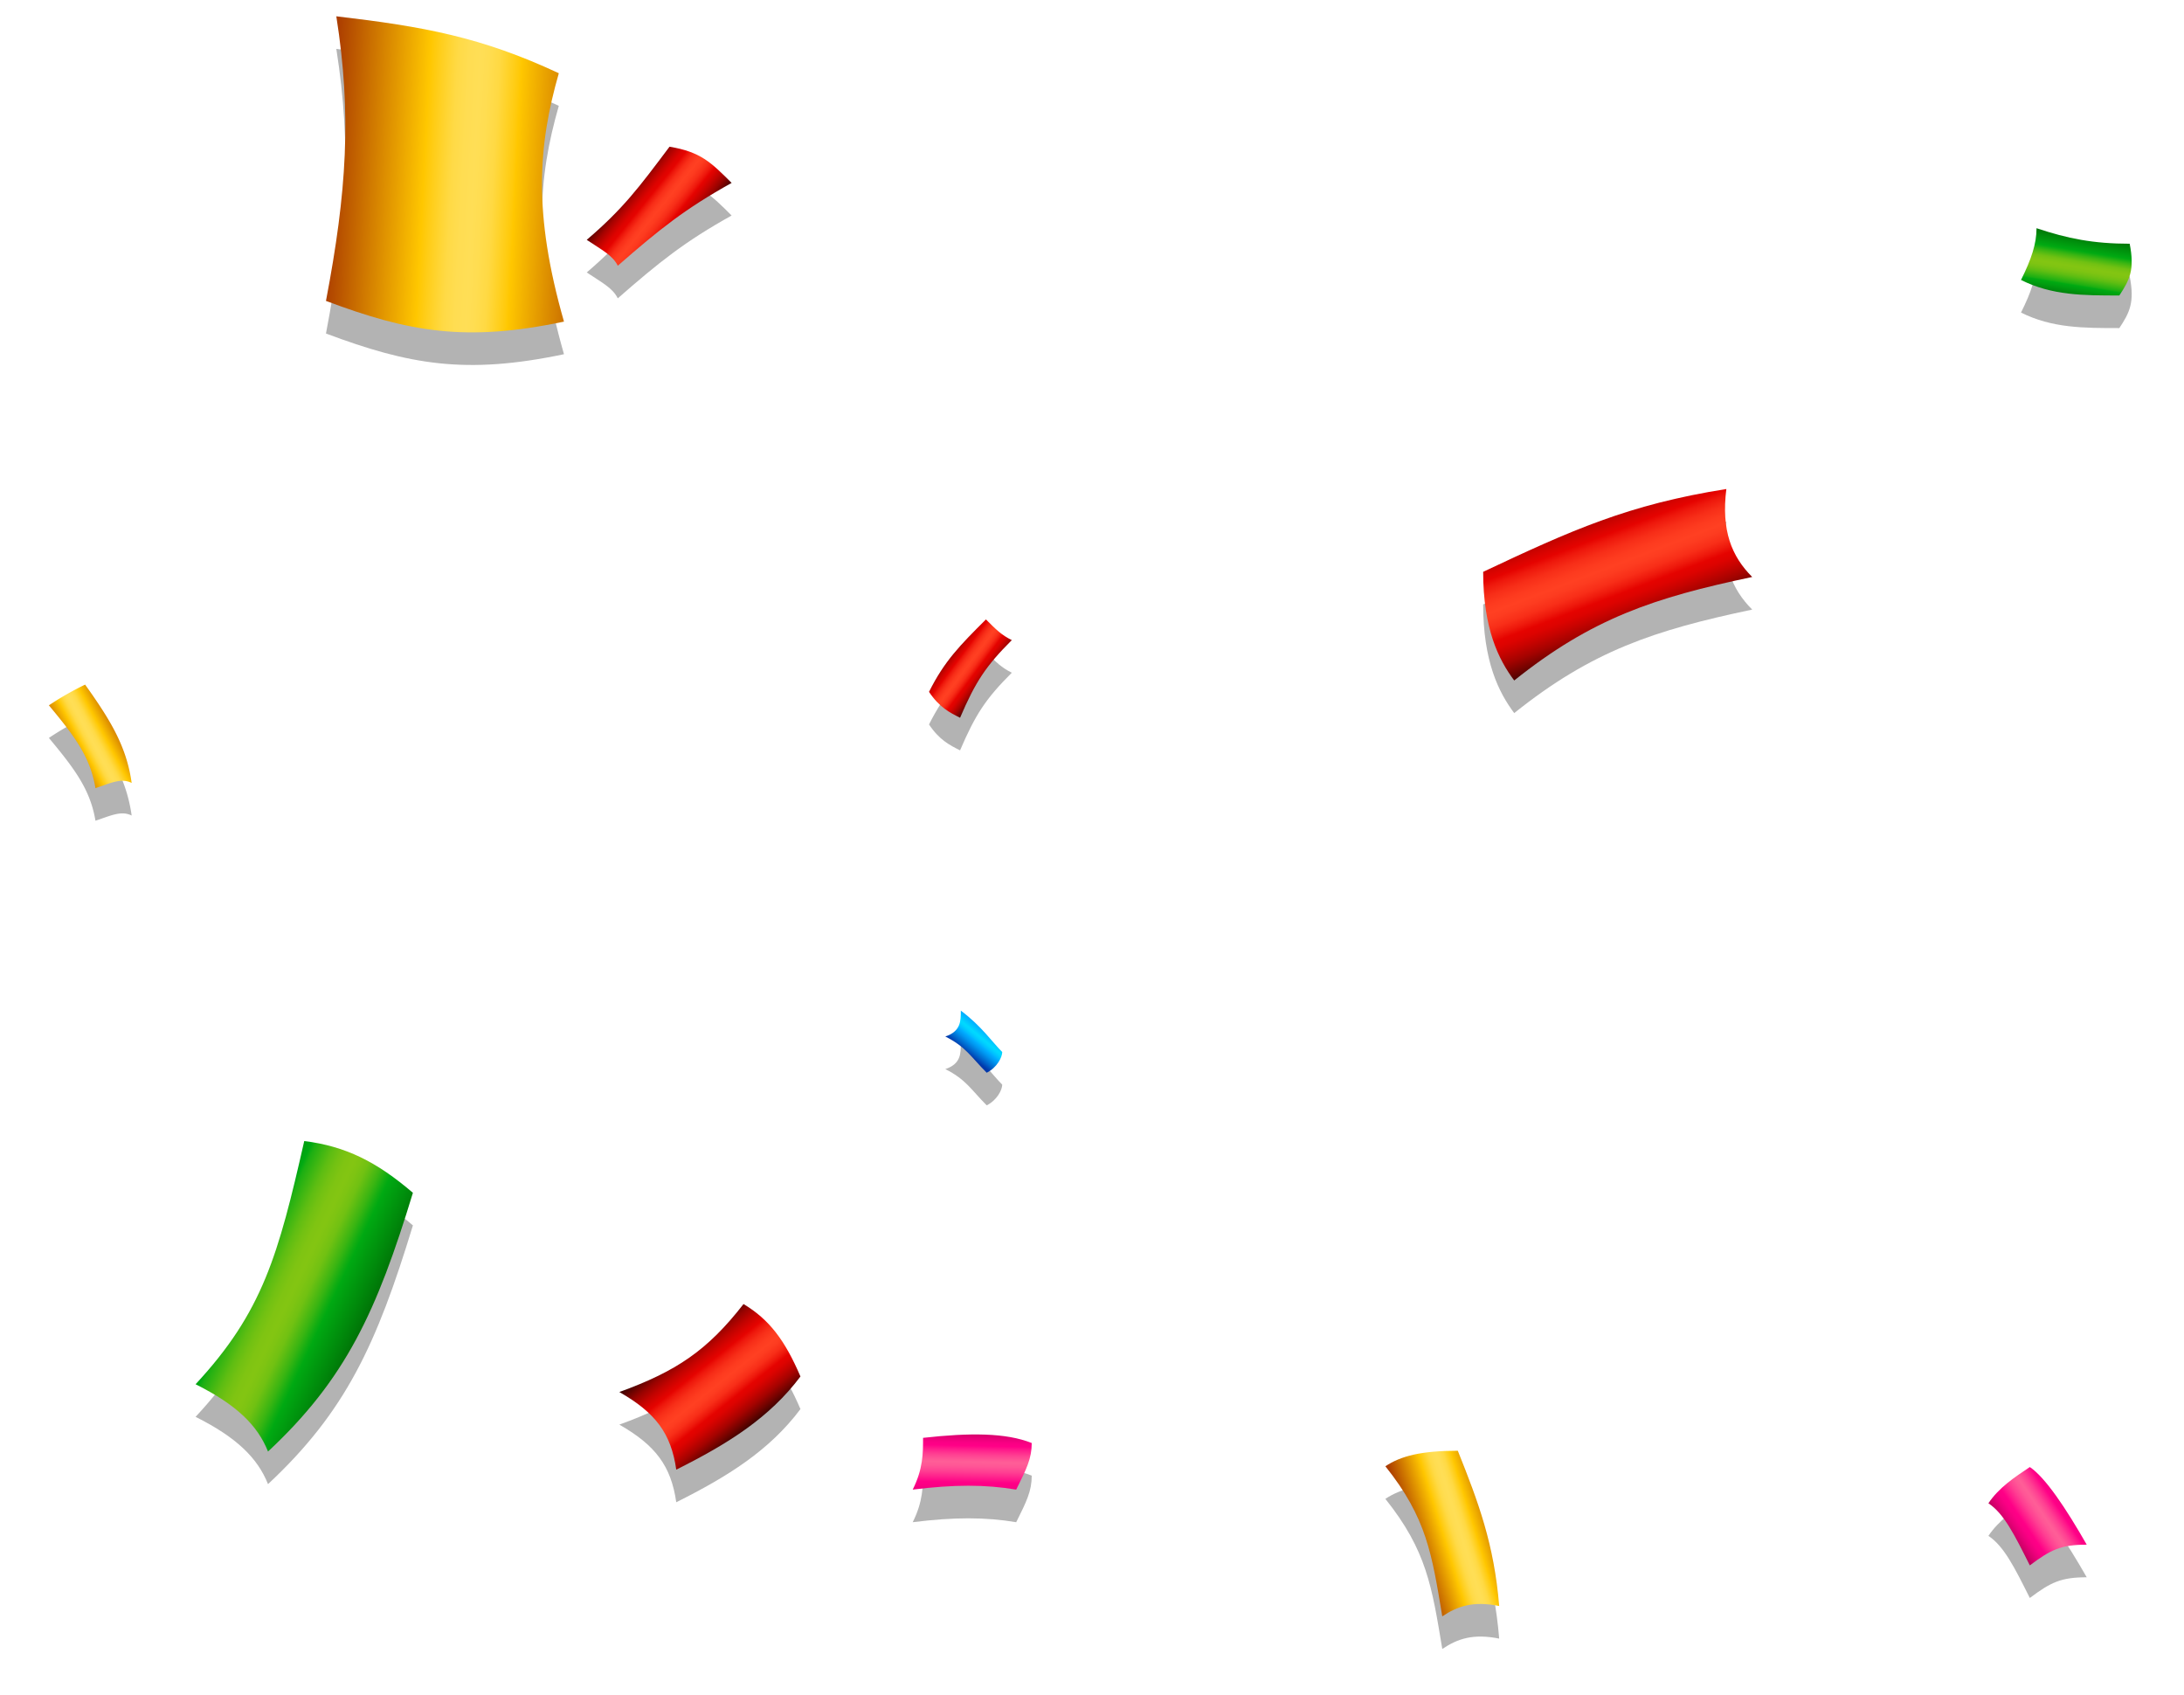 <svg xmlns="http://www.w3.org/2000/svg" xmlns:xlink="http://www.w3.org/1999/xlink" width="134" height="104" viewBox="0 0 134 104"><defs><path id="563ra" d="M1675.889 662.222c-1.27-1.27-1.905-1.905-3.81-2.222-1.904 2.54-2.857 3.81-5.079 5.714.952.635 1.587.953 1.905 1.588 2.54-2.223 4.127-3.492 6.984-5.08z"/><path id="563rb" d="M1651 669.46c5.08 1.905 8.571 2.54 14.603 1.27-1.905-6.667-1.587-10.793-.317-15.238-4.762-2.222-8.254-2.857-13.651-3.492.952 6.032.635 10.794-.635 17.46z"/><path id="563rc" d="M1649.667 721c-1.588 6.984-2.54 10.476-6.667 14.92 2.54 1.27 3.81 2.54 4.444 4.128 4.762-4.445 6.667-8.572 8.89-15.873-2.223-1.905-4.128-2.858-6.667-3.175z"/><path id="563rd" d="M1738.508 686.397c-1.27-1.27-1.905-2.857-1.587-5.397-6.032.952-9.524 2.54-14.921 5.08 0 3.491.952 5.396 1.905 6.666 4.762-3.81 8.571-5.08 14.603-6.35z"/><path id="563re" d="M1672.492 741.159c3.175-1.588 5.714-3.175 7.62-5.715-.953-2.222-1.906-3.492-3.493-4.444-2.222 2.857-4.127 4.127-7.619 5.397 2.222 1.27 3.175 2.54 3.492 4.762z"/><path id="563rf" d="M1755.54 747.032c1.27-.953 1.904-1.27 3.492-1.27-1.27-2.222-2.54-4.127-3.492-4.762-.953.635-1.905 1.27-2.54 2.222.952.635 1.587 1.905 2.54 3.81z"/><path id="563rg" d="M1761.032 669.127c.635-.952.952-1.587.635-3.175-2.223 0-3.81-.317-5.715-.952 0 .952-.317 1.905-.952 3.175 1.905.952 3.81.952 6.032.952z"/><path id="563rh" d="M1693.08 690.27c-.636-.318-.953-.635-1.588-1.27-1.587 1.587-2.54 2.54-3.492 4.444.635.953 1.27 1.27 1.905 1.588.952-2.222 1.587-3.175 3.174-4.762z"/><path id="563ri" d="M1689 714.587c1.27.635 1.587 1.27 2.54 2.223.635-.318.952-.953.952-1.27-.635-.635-1.27-1.588-2.54-2.54 0 .635 0 1.27-.952 1.587z"/><path id="563rj" d="M1687.635 739.209c0 .952 0 1.904-.635 3.174 2.54-.317 4.444-.317 6.35 0 .634-1.27.952-1.905.952-2.857-1.588-.635-3.81-.635-6.667-.317z"/><path id="563rk" d="M1719.492 750.159c.952-.635 1.905-.953 3.492-.635-.317-3.81-1.27-6.35-2.54-9.524-2.222 0-3.492.317-4.444.952 2.54 3.175 2.857 5.397 3.492 9.207z"/><path id="563rl" d="M1634 694.27c1.587 1.905 2.54 3.174 2.857 5.08.953-.318 1.587-.636 2.222-.318-.317-2.222-1.27-3.81-2.857-6.032a18.21 18.21 0 0 0-2.222 1.27z"/><mask id="563rn" width="2" height="2" x="-1" y="-1"><path fill="#fff" d="M1667 660h9v8h-9z"/><use xlink:href="#563ra"/></mask><filter id="563rm" width="37" height="38" x="1653" y="646" filterUnits="userSpaceOnUse"><feOffset dy="2" in="SourceGraphic" result="FeOffset2615Out"/><feGaussianBlur in="FeOffset2615Out" result="FeGaussianBlur2616Out" stdDeviation="1.6 1.6"/></filter><linearGradient id="563ro" x1="1669.55" x2="1673.42" y1="662.3" y2="665.43" gradientUnits="userSpaceOnUse"><stop offset="0" stop-color="#400300"/><stop offset=".07" stop-color="#750300"/><stop offset=".14" stop-color="#a50300"/><stop offset=".21" stop-color="#c80300"/><stop offset=".26" stop-color="#dd0300"/><stop offset=".3" stop-color="#e50300"/><stop offset=".34" stop-color="#ee190c"/><stop offset=".39" stop-color="#f82e18"/><stop offset=".45" stop-color="#fd3c20"/><stop offset=".49" stop-color="#ff4022"/><stop offset=".54" stop-color="#fd3b1f"/><stop offset=".6" stop-color="#f72e18"/><stop offset=".66" stop-color="#ee180c"/><stop offset=".7" stop-color="#e50300"/><stop offset=".73" stop-color="#db0300"/><stop offset=".79" stop-color="#c20300"/><stop offset=".87" stop-color="#980300"/><stop offset=".95" stop-color="#5e0300"/><stop offset="1" stop-color="#3b0300"/></linearGradient><mask id="563rq" width="2" height="2" x="-1" y="-1"><path fill="#fff" d="M1651 652h15v20h-15z"/><use xlink:href="#563rb"/></mask><filter id="563rp" width="43" height="50" x="1637" y="638" filterUnits="userSpaceOnUse"><feOffset dy="2" in="SourceGraphic" result="FeOffset2651Out"/><feGaussianBlur in="FeOffset2651Out" result="FeGaussianBlur2652Out" stdDeviation="1.6 1.6"/></filter><linearGradient id="563rr" x1="1651.21" x2="1668.26" y1="661.47" y2="662.38" gradientUnits="userSpaceOnUse"><stop offset="0" stop-color="#ab3c00"/><stop offset=".34" stop-color="#ffc700"/><stop offset=".37" stop-color="#ffcd17"/><stop offset=".41" stop-color="#ffd533"/><stop offset=".44" stop-color="#ffda46"/><stop offset=".48" stop-color="#ffdd52"/><stop offset=".52" stop-color="#ffde56"/><stop offset=".55" stop-color="#ffdd51"/><stop offset=".59" stop-color="#ffd943"/><stop offset=".62" stop-color="#ffd32b"/><stop offset=".66" stop-color="#ffca0b"/><stop offset=".67" stop-color="#ffc700"/><stop offset="1" stop-color="#ab3c00"/></linearGradient><mask id="563rt" width="2" height="2" x="-1" y="-1"><path fill="#fff" d="M1643 721h14v19h-14z"/><use xlink:href="#563rc"/></mask><filter id="563rs" width="42" height="49" x="1629" y="707" filterUnits="userSpaceOnUse"><feOffset dy="2" in="SourceGraphic" result="FeOffset2681Out"/><feGaussianBlur in="FeOffset2681Out" result="FeGaussianBlur2682Out" stdDeviation="1.6 1.6"/></filter><linearGradient id="563ru" x1="1654.5" x2="1643.46" y1="733.06" y2="727.88" gradientUnits="userSpaceOnUse"><stop offset="0" stop-color="#005200"/><stop offset=".19" stop-color="#00890b"/><stop offset=".31" stop-color="#00a912"/><stop offset=".33" stop-color="#11ad12"/><stop offset=".37" stop-color="#3ab512"/><stop offset=".41" stop-color="#5abc12"/><stop offset=".44" stop-color="#71c112"/><stop offset=".48" stop-color="#7ec412"/><stop offset=".51" stop-color="#83c512"/><stop offset=".55" stop-color="#7fc412"/><stop offset=".59" stop-color="#72c112"/><stop offset=".63" stop-color="#5ebd12"/><stop offset=".67" stop-color="#41b712"/><stop offset=".72" stop-color="#1caf12"/><stop offset=".74" stop-color="#00a912"/><stop offset=".78" stop-color="#009e10"/><stop offset=".86" stop-color="#00800c"/><stop offset=".95" stop-color="#005004"/><stop offset="1" stop-color="#003400"/></linearGradient><mask id="563rw" width="2" height="2" x="-1" y="-1"><path fill="#fff" d="M1722 681h17v12h-17z"/><use xlink:href="#563rd"/></mask><filter id="563rv" width="45" height="42" x="1708" y="667" filterUnits="userSpaceOnUse"><feOffset dy="2" in="SourceGraphic" result="FeOffset2717Out"/><feGaussianBlur in="FeOffset2717Out" result="FeGaussianBlur2718Out" stdDeviation="1.6 1.6"/></filter><linearGradient id="563rx" x1="1731.42" x2="1728.11" y1="690.02" y2="681.37" gradientUnits="userSpaceOnUse"><stop offset="0" stop-color="#400300"/><stop offset=".07" stop-color="#750300"/><stop offset=".14" stop-color="#a50300"/><stop offset=".21" stop-color="#c80300"/><stop offset=".26" stop-color="#dd0300"/><stop offset=".3" stop-color="#e50300"/><stop offset=".34" stop-color="#ee190c"/><stop offset=".39" stop-color="#f82e18"/><stop offset=".45" stop-color="#fd3c20"/><stop offset=".49" stop-color="#ff4022"/><stop offset=".54" stop-color="#fd3b1f"/><stop offset=".6" stop-color="#f72e18"/><stop offset=".66" stop-color="#ee180c"/><stop offset=".7" stop-color="#e50300"/><stop offset=".73" stop-color="#db0300"/><stop offset=".79" stop-color="#c20300"/><stop offset=".87" stop-color="#980300"/><stop offset=".95" stop-color="#5e0300"/><stop offset="1" stop-color="#3b0300"/></linearGradient><mask id="563rz" width="2" height="2" x="-1" y="-1"><path fill="#fff" d="M1669 731h12v11h-12z"/><use xlink:href="#563re"/></mask><filter id="563ry" width="40" height="41" x="1655" y="717" filterUnits="userSpaceOnUse"><feOffset dy="2" in="SourceGraphic" result="FeOffset2753Out"/><feGaussianBlur in="FeOffset2753Out" result="FeGaussianBlur2754Out" stdDeviation="1.6 1.6"/></filter><linearGradient id="563rA" x1="1676.89" x2="1672.77" y1="738.6" y2="733.44" gradientUnits="userSpaceOnUse"><stop offset="0" stop-color="#400300"/><stop offset=".07" stop-color="#750300"/><stop offset=".14" stop-color="#a50300"/><stop offset=".21" stop-color="#c80300"/><stop offset=".26" stop-color="#dd0300"/><stop offset=".3" stop-color="#e50300"/><stop offset=".34" stop-color="#ee190c"/><stop offset=".39" stop-color="#f82e18"/><stop offset=".45" stop-color="#fd3c20"/><stop offset=".49" stop-color="#ff4022"/><stop offset=".54" stop-color="#fd3b1f"/><stop offset=".6" stop-color="#f72e18"/><stop offset=".66" stop-color="#ee180c"/><stop offset=".7" stop-color="#e50300"/><stop offset=".73" stop-color="#db0300"/><stop offset=".79" stop-color="#c20300"/><stop offset=".87" stop-color="#980300"/><stop offset=".95" stop-color="#5e0300"/><stop offset="1" stop-color="#3b0300"/></linearGradient><mask id="563rC" width="2" height="2" x="-1" y="-1"><path fill="#fff" d="M1753 741h6v6h-6z"/><use xlink:href="#563rf"/></mask><filter id="563rB" width="34" height="36" x="1739" y="727" filterUnits="userSpaceOnUse"><feOffset dy="2" in="SourceGraphic" result="FeOffset2789Out"/><feGaussianBlur in="FeOffset2789Out" result="FeGaussianBlur2790Out" stdDeviation="1.6 1.6"/></filter><linearGradient id="563rD" x1="1754.04" x2="1758.2" y1="745.43" y2="742.6" gradientUnits="userSpaceOnUse"><stop offset="0" stop-color="#920040"/><stop offset=".05" stop-color="#ae0052"/><stop offset=".12" stop-color="#d10069"/><stop offset=".19" stop-color="#ea007a"/><stop offset=".25" stop-color="#fa0084"/><stop offset=".3" stop-color="#ff0087"/><stop offset=".35" stop-color="#ff1a8b"/><stop offset=".43" stop-color="#ff3f92"/><stop offset=".5" stop-color="#ff5696"/><stop offset=".55" stop-color="#ff5e97"/><stop offset=".58" stop-color="#ff5696"/><stop offset=".64" stop-color="#ff3f92"/><stop offset=".71" stop-color="#ff198b"/><stop offset=".75" stop-color="#ff0087"/><stop offset=".79" stop-color="#fa0084"/><stop offset=".84" stop-color="#ea007a"/><stop offset=".9" stop-color="#d10069"/><stop offset=".96" stop-color="#ae0053"/><stop offset="1" stop-color="#920040"/></linearGradient><mask id="563rF" width="2" height="2" x="-1" y="-1"><path fill="#fff" d="M1755 665h7v5h-7z"/><use xlink:href="#563rg"/></mask><filter id="563rE" width="35" height="35" x="1741" y="651" filterUnits="userSpaceOnUse"><feOffset dy="2" in="SourceGraphic" result="FeOffset2825Out"/><feGaussianBlur in="FeOffset2825Out" result="FeGaussianBlur2826Out" stdDeviation="1.6 1.6"/></filter><linearGradient id="563rG" x1="1758.76" x2="1757.95" y1="664.84" y2="669.77" gradientUnits="userSpaceOnUse"><stop offset="0" stop-color="#005200"/><stop offset=".19" stop-color="#00890b"/><stop offset=".31" stop-color="#00a912"/><stop offset=".33" stop-color="#11ad12"/><stop offset=".37" stop-color="#3ab512"/><stop offset=".41" stop-color="#5abc12"/><stop offset=".44" stop-color="#71c112"/><stop offset=".48" stop-color="#7ec412"/><stop offset=".51" stop-color="#83c512"/><stop offset=".55" stop-color="#7fc412"/><stop offset=".59" stop-color="#72c112"/><stop offset=".63" stop-color="#5ebd12"/><stop offset=".67" stop-color="#41b712"/><stop offset=".72" stop-color="#1caf12"/><stop offset=".74" stop-color="#00a912"/><stop offset=".78" stop-color="#009e10"/><stop offset=".86" stop-color="#00800c"/><stop offset=".95" stop-color="#005004"/><stop offset="1" stop-color="#003400"/></linearGradient><mask id="563rI" width="2" height="2" x="-1" y="-1"><path fill="#fff" d="M1688 689h6v6h-6z"/><use xlink:href="#563rh"/></mask><filter id="563rH" width="34" height="36" x="1674" y="675" filterUnits="userSpaceOnUse"><feOffset dy="2" in="SourceGraphic" result="FeOffset2861Out"/><feGaussianBlur in="FeOffset2861Out" result="FeGaussianBlur2862Out" stdDeviation="1.6 1.6"/></filter><linearGradient id="563rJ" x1="1691.75" x2="1689.12" y1="692.69" y2="690.73" gradientUnits="userSpaceOnUse"><stop offset="0" stop-color="#400300"/><stop offset=".07" stop-color="#750300"/><stop offset=".14" stop-color="#a50300"/><stop offset=".21" stop-color="#c80300"/><stop offset=".26" stop-color="#dd0300"/><stop offset=".3" stop-color="#e50300"/><stop offset=".34" stop-color="#ee190c"/><stop offset=".39" stop-color="#f82e18"/><stop offset=".45" stop-color="#fd3c20"/><stop offset=".49" stop-color="#ff4022"/><stop offset=".54" stop-color="#fd3b1f"/><stop offset=".6" stop-color="#f72e18"/><stop offset=".66" stop-color="#ee180c"/><stop offset=".7" stop-color="#e50300"/><stop offset=".73" stop-color="#db0300"/><stop offset=".79" stop-color="#c20300"/><stop offset=".87" stop-color="#980300"/><stop offset=".95" stop-color="#5e0300"/><stop offset="1" stop-color="#3b0300"/></linearGradient><mask id="563rL" width="2" height="2" x="-1" y="-1"><path fill="#fff" d="M1689 713h4v4h-4z"/><use xlink:href="#563ri"/></mask><filter id="563rK" width="32" height="34" x="1675" y="699" filterUnits="userSpaceOnUse"><feOffset dy="2" in="SourceGraphic" result="FeOffset2897Out"/><feGaussianBlur in="FeOffset2897Out" result="FeGaussianBlur2898Out" stdDeviation="1.6 1.6"/></filter><linearGradient id="563rM" x1="1690.34" x2="1691.92" y1="715.61" y2="713.69" gradientUnits="userSpaceOnUse"><stop offset="0" stop-color="#0038ab"/><stop offset=".11" stop-color="#0062c9"/><stop offset=".27" stop-color="#0097f0"/><stop offset=".35" stop-color="#00acff"/><stop offset=".4" stop-color="#00bfff"/><stop offset=".47" stop-color="#00d2ff"/><stop offset=".52" stop-color="#00d9ff"/><stop offset=".66" stop-color="#00b8ff"/><stop offset=".71" stop-color="#00acff"/><stop offset=".76" stop-color="#00a2f8"/><stop offset=".83" stop-color="#0086e3"/><stop offset=".93" stop-color="#0059c3"/><stop offset="1" stop-color="#0038ab"/></linearGradient><mask id="563rO" width="2" height="2" x="-1" y="-1"><path fill="#fff" d="M1687 739h8v4h-8z"/><use xlink:href="#563rj"/></mask><filter id="563rN" width="36" height="34" x="1673" y="725" filterUnits="userSpaceOnUse"><feOffset dy="2" in="SourceGraphic" result="FeOffset2927Out"/><feGaussianBlur in="FeOffset2927Out" result="FeGaussianBlur2928Out" stdDeviation="1.6 1.6"/></filter><linearGradient id="563rP" x1="1690.58" x2="1690.69" y1="743.44" y2="738.44" gradientUnits="userSpaceOnUse"><stop offset="0" stop-color="#920040"/><stop offset=".05" stop-color="#ae0052"/><stop offset=".12" stop-color="#d10069"/><stop offset=".19" stop-color="#ea007a"/><stop offset=".25" stop-color="#fa0084"/><stop offset=".3" stop-color="#ff0087"/><stop offset=".35" stop-color="#ff1a8b"/><stop offset=".43" stop-color="#ff3f92"/><stop offset=".5" stop-color="#ff5696"/><stop offset=".55" stop-color="#ff5e97"/><stop offset=".58" stop-color="#ff5696"/><stop offset=".64" stop-color="#ff3f92"/><stop offset=".71" stop-color="#ff198b"/><stop offset=".75" stop-color="#ff0087"/><stop offset=".79" stop-color="#fa0084"/><stop offset=".84" stop-color="#ea007a"/><stop offset=".9" stop-color="#d10069"/><stop offset=".96" stop-color="#ae0053"/><stop offset="1" stop-color="#920040"/></linearGradient><mask id="563rR" width="2" height="2" x="-1" y="-1"><path fill="#fff" d="M1716 740h7v11h-7z"/><use xlink:href="#563rk"/></mask><filter id="563rQ" width="35" height="41" x="1702" y="726" filterUnits="userSpaceOnUse"><feOffset dy="2" in="SourceGraphic" result="FeOffset2963Out"/><feGaussianBlur in="FeOffset2963Out" result="FeGaussianBlur2964Out" stdDeviation="1.6 1.6"/></filter><linearGradient id="563rS" x1="1717.61" x2="1723.26" y1="745.69" y2="743.95" gradientUnits="userSpaceOnUse"><stop offset="0" stop-color="#ab3c00"/><stop offset=".34" stop-color="#ffc700"/><stop offset=".37" stop-color="#ffcd17"/><stop offset=".41" stop-color="#ffd533"/><stop offset=".44" stop-color="#ffda46"/><stop offset=".48" stop-color="#ffdd52"/><stop offset=".52" stop-color="#ffde56"/><stop offset=".55" stop-color="#ffdd51"/><stop offset=".59" stop-color="#ffd943"/><stop offset=".62" stop-color="#ffd32b"/><stop offset=".66" stop-color="#ffca0b"/><stop offset=".67" stop-color="#ffc700"/><stop offset="1" stop-color="#ab3c00"/></linearGradient><mask id="563rU" width="2" height="2" x="-1" y="-1"><path fill="#fff" d="M1634 693h6v7h-6z"/><use xlink:href="#563rl"/></mask><filter id="563rT" width="34" height="37" x="1620" y="679" filterUnits="userSpaceOnUse"><feOffset dy="2" in="SourceGraphic" result="FeOffset2993Out"/><feGaussianBlur in="FeOffset2993Out" result="FeGaussianBlur2994Out" stdDeviation="1.6 1.6"/></filter><linearGradient id="563rV" x1="1638.78" x2="1634.83" y1="695.46" y2="697.57" gradientUnits="userSpaceOnUse"><stop offset="0" stop-color="#ab3c00"/><stop offset=".34" stop-color="#ffc700"/><stop offset=".37" stop-color="#ffcd17"/><stop offset=".41" stop-color="#ffd533"/><stop offset=".44" stop-color="#ffda46"/><stop offset=".48" stop-color="#ffdd52"/><stop offset=".52" stop-color="#ffde56"/><stop offset=".55" stop-color="#ffdd51"/><stop offset=".59" stop-color="#ffd943"/><stop offset=".62" stop-color="#ffd32b"/><stop offset=".66" stop-color="#ffca0b"/><stop offset=".67" stop-color="#ffc700"/><stop offset="1" stop-color="#ab3c00"/></linearGradient></defs><g><g transform="translate(-1631 -651)"><g filter="url(#563rm)"><use fill="none" stroke-opacity=".3" stroke-width="0" mask="url(&quot;#563rn&quot;)" xlink:href="#563ra"/><use fill-opacity=".3" xlink:href="#563ra"/></g><use fill="url(#563ro)" xlink:href="#563ra"/></g><g transform="translate(-1631 -651)"><g filter="url(#563rp)"><use fill="none" stroke-opacity=".3" stroke-width="0" mask="url(&quot;#563rq&quot;)" xlink:href="#563rb"/><use fill-opacity=".3" xlink:href="#563rb"/></g><use fill="url(#563rr)" xlink:href="#563rb"/></g><g transform="translate(-1631 -651)"><g filter="url(#563rs)"><use fill="none" stroke-opacity=".3" stroke-width="0" mask="url(&quot;#563rt&quot;)" xlink:href="#563rc"/><use fill-opacity=".3" xlink:href="#563rc"/></g><use fill="url(#563ru)" xlink:href="#563rc"/></g><g transform="translate(-1631 -651)"><g filter="url(#563rv)"><use fill="none" stroke-opacity=".3" stroke-width="0" mask="url(&quot;#563rw&quot;)" xlink:href="#563rd"/><use fill-opacity=".3" xlink:href="#563rd"/></g><use fill="url(#563rx)" xlink:href="#563rd"/></g><g transform="translate(-1631 -651)"><g filter="url(#563ry)"><use fill="none" stroke-opacity=".3" stroke-width="0" mask="url(&quot;#563rz&quot;)" xlink:href="#563re"/><use fill-opacity=".3" xlink:href="#563re"/></g><use fill="url(#563rA)" xlink:href="#563re"/></g><g transform="translate(-1631 -651)"><g filter="url(#563rB)"><use fill="none" stroke-opacity=".3" stroke-width="0" mask="url(&quot;#563rC&quot;)" xlink:href="#563rf"/><use fill-opacity=".3" xlink:href="#563rf"/></g><use fill="url(#563rD)" xlink:href="#563rf"/></g><g transform="translate(-1631 -651)"><g filter="url(#563rE)"><use fill="none" stroke-opacity=".3" stroke-width="0" mask="url(&quot;#563rF&quot;)" xlink:href="#563rg"/><use fill-opacity=".3" xlink:href="#563rg"/></g><use fill="url(#563rG)" xlink:href="#563rg"/></g><g transform="translate(-1631 -651)"><g filter="url(#563rH)"><use fill="none" stroke-opacity=".3" stroke-width="0" mask="url(&quot;#563rI&quot;)" xlink:href="#563rh"/><use fill-opacity=".3" xlink:href="#563rh"/></g><use fill="url(#563rJ)" xlink:href="#563rh"/></g><g transform="translate(-1631 -651)"><g filter="url(#563rK)"><use fill="none" stroke-opacity=".3" stroke-width="0" mask="url(&quot;#563rL&quot;)" xlink:href="#563ri"/><use fill-opacity=".3" xlink:href="#563ri"/></g><use fill="url(#563rM)" xlink:href="#563ri"/></g><g transform="translate(-1631 -651)"><g filter="url(#563rN)"><use fill="none" stroke-opacity=".3" stroke-width="0" mask="url(&quot;#563rO&quot;)" xlink:href="#563rj"/><use fill-opacity=".3" xlink:href="#563rj"/></g><use fill="url(#563rP)" xlink:href="#563rj"/></g><g transform="translate(-1631 -651)"><g filter="url(#563rQ)"><use fill="none" stroke-opacity=".3" stroke-width="0" mask="url(&quot;#563rR&quot;)" xlink:href="#563rk"/><use fill-opacity=".3" xlink:href="#563rk"/></g><use fill="url(#563rS)" xlink:href="#563rk"/></g><g transform="translate(-1631 -651)"><g filter="url(#563rT)"><use fill="none" stroke-opacity=".3" stroke-width="0" mask="url(&quot;#563rU&quot;)" xlink:href="#563rl"/><use fill-opacity=".3" xlink:href="#563rl"/></g><use fill="url(#563rV)" xlink:href="#563rl"/></g></g></svg>